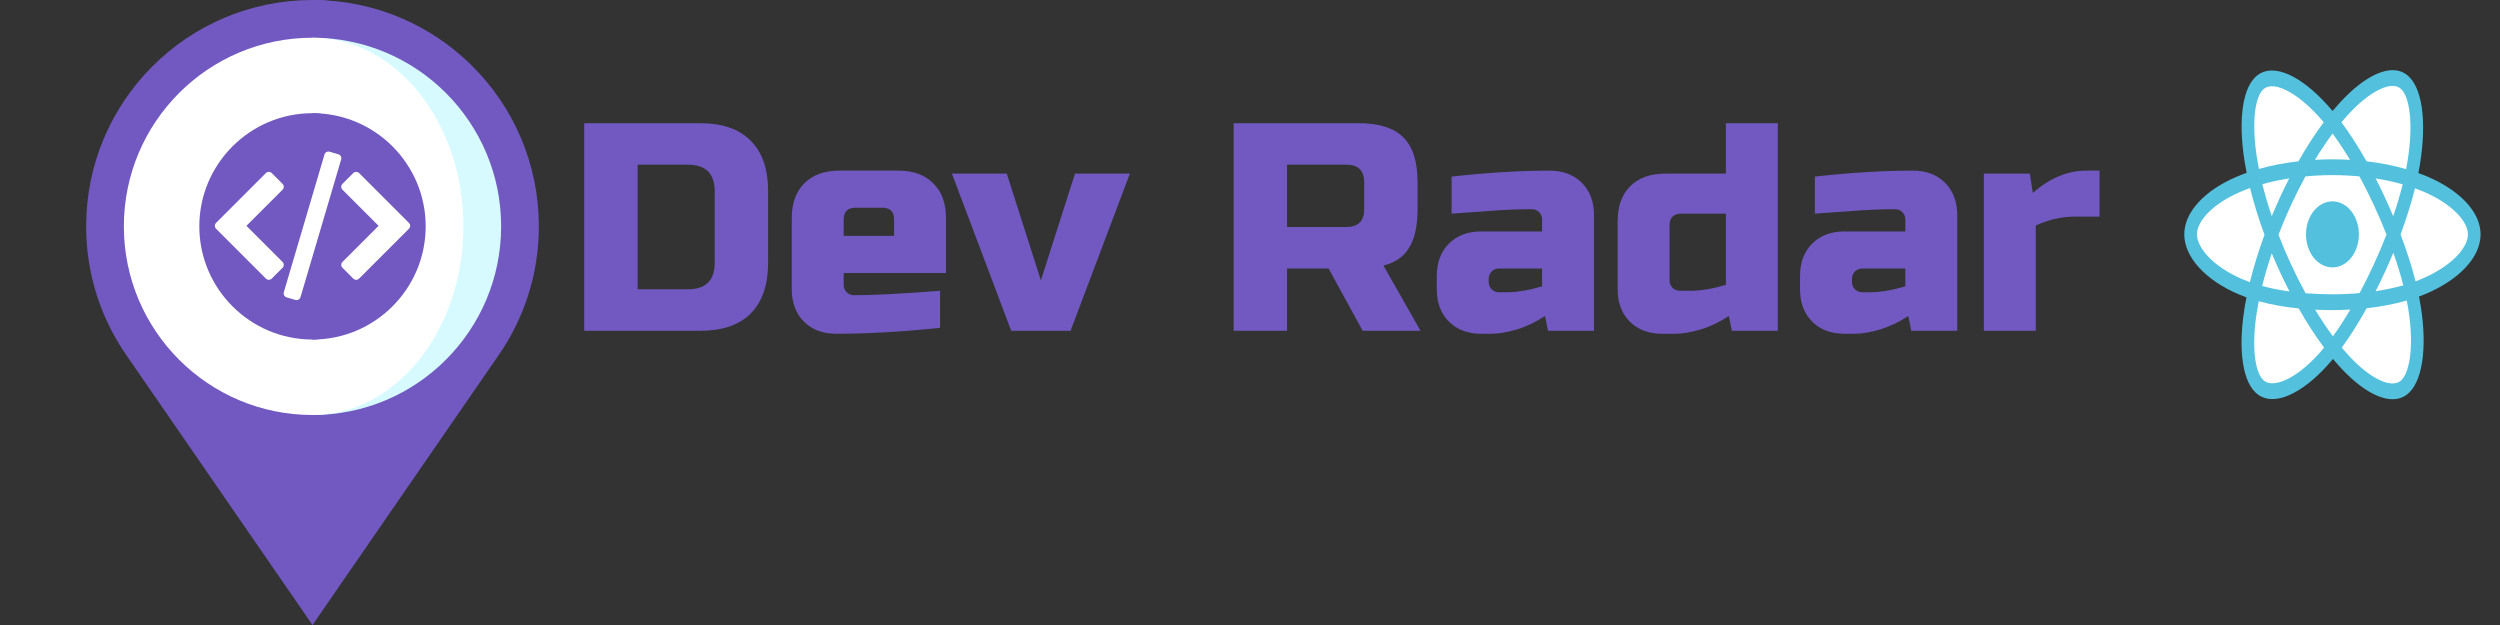 <svg width="2048" height="512" viewBox="0 0 2048 512" fill="none" xmlns="http://www.w3.org/2000/svg">
<rect x="0" y="0" width="2048" height="512" fill="#333333" stroke="none"/>
<path d="M256 0V512L408.109 291.496C429.106 261.439 441.433 224.878 441.433 185.433C441.433 83.021 358.411 0 256 0Z" fill="#7159C1"/>
<path d="M410.527 185.433C410.527 83.021 341.343 0 256 0C153.589 0 70.567 83.021 70.567 185.433C70.567 224.878 82.894 261.439 103.891 291.496L256 512L382.758 291.496C400.255 261.439 410.527 224.878 410.527 185.433Z" fill="#7159C1"/>
<path d="M256 30.905V339.96C341.343 339.96 410.527 270.776 410.527 185.433C410.527 100.089 341.343 30.905 256 30.905Z" fill="#D6FAFF"/>
<path d="M379.622 185.433C379.622 100.089 324.274 30.905 256 30.905C170.657 30.905 101.473 100.089 101.473 185.433C101.473 270.776 170.657 339.96 256 339.96C324.274 339.96 379.622 270.776 379.622 185.433Z" fill="white"/>
<path d="M256 92.716V278.149C307.124 278.149 348.716 236.556 348.716 185.433C348.716 134.309 307.124 92.716 256 92.716Z" fill="#7159C1"/>
<path d="M317.811 185.433C317.811 134.309 290.083 92.716 256 92.716C204.876 92.716 163.284 134.309 163.284 185.433C163.284 236.556 204.876 278.149 256 278.149C290.083 278.149 317.811 236.556 317.811 185.433Z" fill="#7159C1"/>
<g clip-path="url(#clip0)">
<path d="M335.008 182.598L294.173 141.763C292.903 140.493 290.657 140.493 289.387 141.763L280.534 150.616C279.212 151.938 279.212 154.082 280.534 155.404L310.123 184.99L280.536 214.581C279.213 215.903 279.213 218.047 280.536 219.369L289.389 228.222C290.024 228.857 290.885 229.216 291.783 229.216C292.678 229.216 293.542 228.857 294.177 228.222L335.008 187.389C336.33 186.065 336.33 183.92 335.008 182.598Z" fill="white"/>
<path d="M231.463 214.581L201.878 184.993L231.468 155.407C232.102 154.772 232.46 153.912 232.46 153.013C232.46 152.116 232.104 151.254 231.468 150.619L222.615 141.766C221.98 141.131 221.118 140.774 220.221 140.774C219.323 140.774 218.462 141.131 217.827 141.766L176.99 182.598C175.668 183.92 175.668 186.063 176.99 187.387L217.825 228.22C218.46 228.855 219.322 229.214 220.219 229.214C221.116 229.214 221.978 228.855 222.613 228.22L231.466 219.367C232.788 218.047 232.788 215.903 231.463 214.581Z" fill="white"/>
<path d="M279.22 128.025C278.79 127.237 278.065 126.651 277.205 126.397L270.029 124.279C268.237 123.747 266.351 124.775 265.823 126.568L232.506 239.398C232.252 240.259 232.35 241.186 232.778 241.973C233.206 242.763 233.933 243.348 234.793 243.603L241.97 245.721C242.29 245.816 242.613 245.862 242.93 245.862C244.391 245.862 245.74 244.907 246.175 243.432L279.493 130.601C279.747 129.739 279.65 128.813 279.22 128.025Z" fill="white"/>
</g>
<path d="M1988.94 144.843C1986.35 143.736 1983.75 142.712 1981.12 141.769C1981.56 139.561 1981.96 137.343 1982.33 135.117C1988.24 99.274 1984.38 70.4 1971.17 60.895C1958.51 51.779 1937.8 61.284 1916.89 84.004C1914.83 86.248 1912.81 88.557 1910.84 90.928C1909.53 89.351 1908.19 87.805 1906.82 86.291C1884.9 61.995 1862.93 51.757 1849.74 61.29C1837.09 70.432 1833.35 97.578 1838.67 131.545C1839.2 134.909 1839.8 138.256 1840.46 141.581C1837.36 142.684 1834.35 143.858 1831.48 145.108C1805.78 156.292 1789.37 173.822 1789.37 192.003C1789.37 210.782 1806.99 229.618 1833.76 241.038C1835.93 241.96 1838.12 242.814 1840.32 243.599C1839.6 247.182 1838.97 250.79 1838.41 254.417C1833.34 287.795 1837.3 314.297 1849.92 323.382C1862.95 332.762 1884.82 323.121 1906.11 299.881C1907.8 298.044 1909.49 296.095 1911.18 294.053C1913.31 296.62 1915.5 299.112 1917.74 301.527C1938.37 323.687 1958.74 332.635 1971.35 323.526C1984.37 314.117 1988.6 285.646 1983.1 251.007C1982.68 248.361 1982.2 245.659 1981.65 242.907C1983.18 242.342 1984.69 241.757 1986.16 241.148C2013.99 229.64 2032.09 211.033 2032.09 192.003C2032.09 173.756 2015.15 156.109 1988.94 144.843V144.843Z" fill="#53C1DE"/>
<path d="M1982.9 228.862C1981.57 229.41 1980.21 229.94 1978.82 230.454C1975.75 218.313 1971.61 205.404 1966.53 192.067C1971.37 179.046 1975.36 166.303 1978.35 154.241C1980.83 155.139 1983.24 156.084 1985.56 157.083C2008.02 166.735 2021.72 181.007 2021.72 192.003C2021.72 203.717 2006.92 218.924 1982.9 228.862H1982.9ZM1972.93 253.521C1975.36 268.838 1975.71 282.687 1974.1 293.513C1972.65 303.24 1969.75 309.725 1966.15 312.323C1958.5 317.851 1942.14 310.665 1924.5 291.714C1922.48 289.542 1920.44 287.222 1918.4 284.768C1925.24 275.429 1932.07 264.573 1938.74 252.517C1950.48 251.218 1961.56 249.092 1971.62 246.192C1972.11 248.686 1972.55 251.13 1972.93 253.521V253.521ZM1872.12 311.368C1864.65 314.663 1858.7 314.757 1855.1 312.167C1847.44 306.656 1844.26 285.374 1848.6 256.831C1849.12 253.458 1849.71 250.103 1850.37 246.771C1860.31 249.516 1871.32 251.491 1883.08 252.682C1889.8 264.479 1896.83 275.322 1903.92 284.818C1902.41 286.637 1900.87 288.409 1899.29 290.133C1889.87 300.411 1880.44 307.701 1872.12 311.368H1872.12ZM1837.11 228.789C1825.27 223.739 1815.5 217.176 1808.8 210.015C1802.78 203.579 1799.74 197.189 1799.74 192.003C1799.74 180.971 1812.92 166.897 1834.89 157.332C1837.65 156.136 1840.44 155.042 1843.25 154.05C1846.29 166.383 1850.27 179.278 1855.08 192.318C1850.21 205.553 1846.17 218.653 1843.1 231.131C1841.09 230.412 1839.09 229.631 1837.11 228.789V228.789ZM1848.85 129.059C1844.28 99.956 1847.31 78.002 1854.94 72.493C1863.06 66.625 1881.01 74.993 1899.94 95.97C1901.15 97.311 1902.36 98.715 1903.58 100.167C1896.53 109.62 1889.56 120.382 1882.9 132.11C1871.49 133.431 1860.56 135.552 1850.51 138.394C1849.9 135.3 1849.34 132.187 1848.85 129.058V129.059ZM1953.54 161.333C1951.17 156.216 1948.71 151.164 1946.16 146.18C1953.91 147.4 1961.33 149.023 1968.29 151.009C1966.2 159.378 1963.59 168.129 1960.52 177.101C1958.28 171.787 1955.95 166.53 1953.54 161.333V161.333ZM1910.85 109.418C1915.63 115.885 1920.42 123.108 1925.13 130.943C1915.57 130.38 1906 130.377 1896.44 130.935C1901.16 123.172 1905.99 115.96 1910.85 109.418V109.418ZM1867.88 161.422C1865.5 166.578 1863.21 171.802 1861.03 177.091C1858.01 168.151 1855.42 159.36 1853.31 150.872C1860.24 148.937 1867.63 147.356 1875.32 146.156C1872.74 151.171 1870.26 156.261 1867.88 161.422V161.422ZM1875.54 238.774C1867.59 237.667 1860.1 236.166 1853.17 234.285C1855.32 225.646 1857.96 216.667 1861.04 207.535C1863.23 212.827 1865.53 218.055 1867.92 223.214C1870.36 228.475 1872.9 233.664 1875.54 238.774V238.774ZM1911.13 275.503C1906.22 268.883 1901.32 261.561 1896.53 253.685C1901.18 253.913 1905.92 254.028 1910.73 254.028C1915.68 254.028 1920.57 253.89 1925.38 253.622C1920.66 261.641 1915.88 268.974 1911.13 275.503ZM1960.62 207.069C1963.87 216.301 1966.6 225.232 1968.77 233.724C1961.74 235.729 1954.14 237.344 1946.13 238.542C1948.7 233.465 1951.18 228.324 1953.58 223.124C1956.03 217.838 1958.37 212.485 1960.62 207.069V207.069ZM1944.6 216.657C1940.93 224.631 1937.04 232.453 1932.96 240.111C1925.76 240.754 1918.32 241.085 1910.73 241.085C1903.18 241.085 1895.83 240.791 1888.76 240.219C1884.57 232.578 1880.61 224.742 1876.89 216.728C1873.2 208.757 1869.74 200.613 1866.54 192.314C1869.73 184.013 1873.18 175.865 1876.86 167.887V167.889C1880.55 159.909 1884.47 152.107 1888.63 144.5C1895.85 143.818 1903.25 143.462 1910.73 143.462C1918.25 143.462 1925.66 143.821 1932.87 144.508C1936.99 152.104 1940.89 159.879 1944.57 167.818C1948.27 175.778 1951.76 183.887 1955.03 192.13C1951.79 200.458 1948.31 208.639 1944.6 216.657H1944.6ZM1965.99 72.108C1974.12 77.96 1977.28 101.558 1972.17 132.504C1971.84 134.52 1971.48 136.528 1971.08 138.528C1961.01 135.627 1950.08 133.468 1938.63 132.127C1931.96 120.272 1925.05 109.491 1918.11 100.161C1919.93 97.973 1921.79 95.842 1923.69 93.769C1941.61 74.301 1958.36 66.614 1965.99 72.108V72.108Z" fill="white"/>
<path d="M1910.73 164.946C1922.7 164.946 1932.41 177.06 1932.41 192.003C1932.41 206.947 1922.7 219.062 1910.73 219.062C1898.76 219.062 1889.06 206.947 1889.06 192.003C1889.06 177.06 1898.76 164.946 1910.73 164.946" fill="#53C1DE"/>
<path d="M573.35 100.9C591.656 100.9 605.507 105.679 614.903 115.237C624.461 124.633 629.24 138.484 629.24 156.79V215.11C629.24 233.416 624.461 247.348 614.903 256.906C605.507 266.302 591.656 271 573.35 271H478.58V100.9H573.35ZM585.5 156.79C585.5 142.21 578.21 134.92 563.63 134.92H522.32V236.98H563.63C578.21 236.98 585.5 229.69 585.5 215.11V156.79ZM700.859 170.155C694.379 170.155 691.139 173.395 691.139 179.875V193.24H732.449V179.875C732.449 173.395 729.209 170.155 722.729 170.155H700.859ZM770.114 268.57C738.848 271.81 710.498 273.43 685.064 273.43C674.048 273.43 665.219 270.109 658.577 263.467C651.935 256.825 648.614 247.996 648.614 236.98V178.66C648.614 166.51 652.016 157.033 658.82 150.229C665.786 143.263 675.344 139.78 687.494 139.78H736.094C748.244 139.78 757.721 143.263 764.525 150.229C771.491 157.033 774.974 166.51 774.974 178.66V223.615H691.139V233.335C691.139 235.765 691.949 237.79 693.569 239.41C695.189 241.03 697.214 241.84 699.644 241.84C715.682 241.84 739.172 240.625 770.114 238.195V268.57ZM880.641 142.21H925.596L876.996 271H828.396L779.796 142.21H824.751L852.696 229.69L880.641 142.21ZM1010.62 100.9H1112.68C1129.69 100.9 1142 104.788 1149.61 112.564C1157.39 120.178 1161.28 132.49 1161.28 149.5V171.37C1161.28 184.816 1159.01 195.265 1154.47 202.717C1150.1 210.169 1143.05 215.11 1133.33 217.54L1163.71 271H1116.32L1088.38 219.97H1054.36V271H1010.62V100.9ZM1117.54 149.5C1117.54 139.78 1112.68 134.92 1102.96 134.92H1054.36V185.95H1102.96C1112.68 185.95 1117.54 181.09 1117.54 171.37V149.5ZM1234.11 239.41C1242.7 239.41 1252.42 237.79 1263.27 234.55V219.97H1228.04C1225.61 219.97 1223.58 220.78 1221.96 222.4C1220.34 224.02 1219.53 226.045 1219.53 228.475V230.905C1219.53 233.335 1220.34 235.36 1221.96 236.98C1223.58 238.6 1225.61 239.41 1228.04 239.41H1234.11ZM1189.16 144.64C1218.8 141.4 1245.53 139.78 1269.35 139.78C1280.36 139.78 1289.19 143.101 1295.83 149.743C1302.47 156.385 1305.8 165.214 1305.8 176.23V271H1268.13L1265.7 258.85C1258.09 263.872 1250.23 267.598 1242.13 270.028C1234.19 272.296 1227.47 273.43 1221.96 273.43H1213.46C1202.44 273.43 1193.61 270.109 1186.97 263.467C1180.33 256.825 1177.01 247.996 1177.01 236.98V226.045C1177.01 215.029 1180.33 206.2 1186.97 199.558C1193.61 192.916 1202.44 189.595 1213.46 189.595H1263.27V179.875C1263.27 177.445 1262.46 175.42 1260.84 173.8C1259.22 172.18 1257.2 171.37 1254.77 171.37C1244.24 171.37 1232.57 171.856 1219.77 172.828C1207.14 173.8 1196.93 174.529 1189.16 175.015V144.64ZM1418.72 271L1416.29 258.85C1408.68 263.872 1400.82 267.598 1392.72 270.028C1384.79 272.296 1378.06 273.43 1372.55 273.43H1361.62C1350.6 273.43 1341.77 270.109 1335.13 263.467C1328.49 256.825 1325.17 247.996 1325.17 236.98V181.09C1325.17 168.94 1328.57 159.463 1335.38 152.659C1342.34 145.693 1351.9 142.21 1364.05 142.21H1413.86V100.9H1456.39V271H1418.72ZM1384.7 238.195C1393.29 238.195 1403.01 236.575 1413.86 233.335V175.015H1377.41C1370.93 175.015 1367.69 178.255 1367.69 184.735V229.69C1367.69 232.12 1368.5 234.145 1370.12 235.765C1371.74 237.385 1373.77 238.195 1376.2 238.195H1384.7ZM1531.69 239.41C1540.28 239.41 1550 237.79 1560.85 234.55V219.97H1525.62C1523.19 219.97 1521.16 220.78 1519.54 222.4C1517.92 224.02 1517.11 226.045 1517.11 228.475V230.905C1517.11 233.335 1517.92 235.36 1519.54 236.98C1521.16 238.6 1523.19 239.41 1525.62 239.41H1531.69ZM1486.74 144.64C1516.38 141.4 1543.11 139.78 1566.93 139.78C1577.94 139.78 1586.77 143.101 1593.41 149.743C1600.05 156.385 1603.38 165.214 1603.38 176.23V271H1565.71L1563.28 258.85C1555.67 263.872 1547.81 267.598 1539.71 270.028C1531.77 272.296 1525.05 273.43 1519.54 273.43H1511.04C1500.02 273.43 1491.19 270.109 1484.55 263.467C1477.91 256.825 1474.59 247.996 1474.59 236.98V226.045C1474.59 215.029 1477.91 206.2 1484.55 199.558C1491.19 192.916 1500.02 189.595 1511.04 189.595H1560.85V179.875C1560.85 177.445 1560.04 175.42 1558.42 173.8C1556.8 172.18 1554.78 171.37 1552.35 171.37C1541.82 171.37 1530.15 171.856 1517.35 172.828C1504.72 173.8 1494.51 174.529 1486.74 175.015V144.64ZM1699.29 177.445C1689.09 177.445 1678.56 179.875 1667.7 184.735V271H1625.18V142.21H1662.84L1665.27 158.005C1679.21 145.855 1693.79 139.78 1709.01 139.78H1719.95V177.445H1699.29Z" fill="#7159C1"/>
<defs>
<clipPath id="clip0">
<rect width="160" height="160" fill="white" transform="translate(176 105)"/>
</clipPath>
</defs>
</svg>
